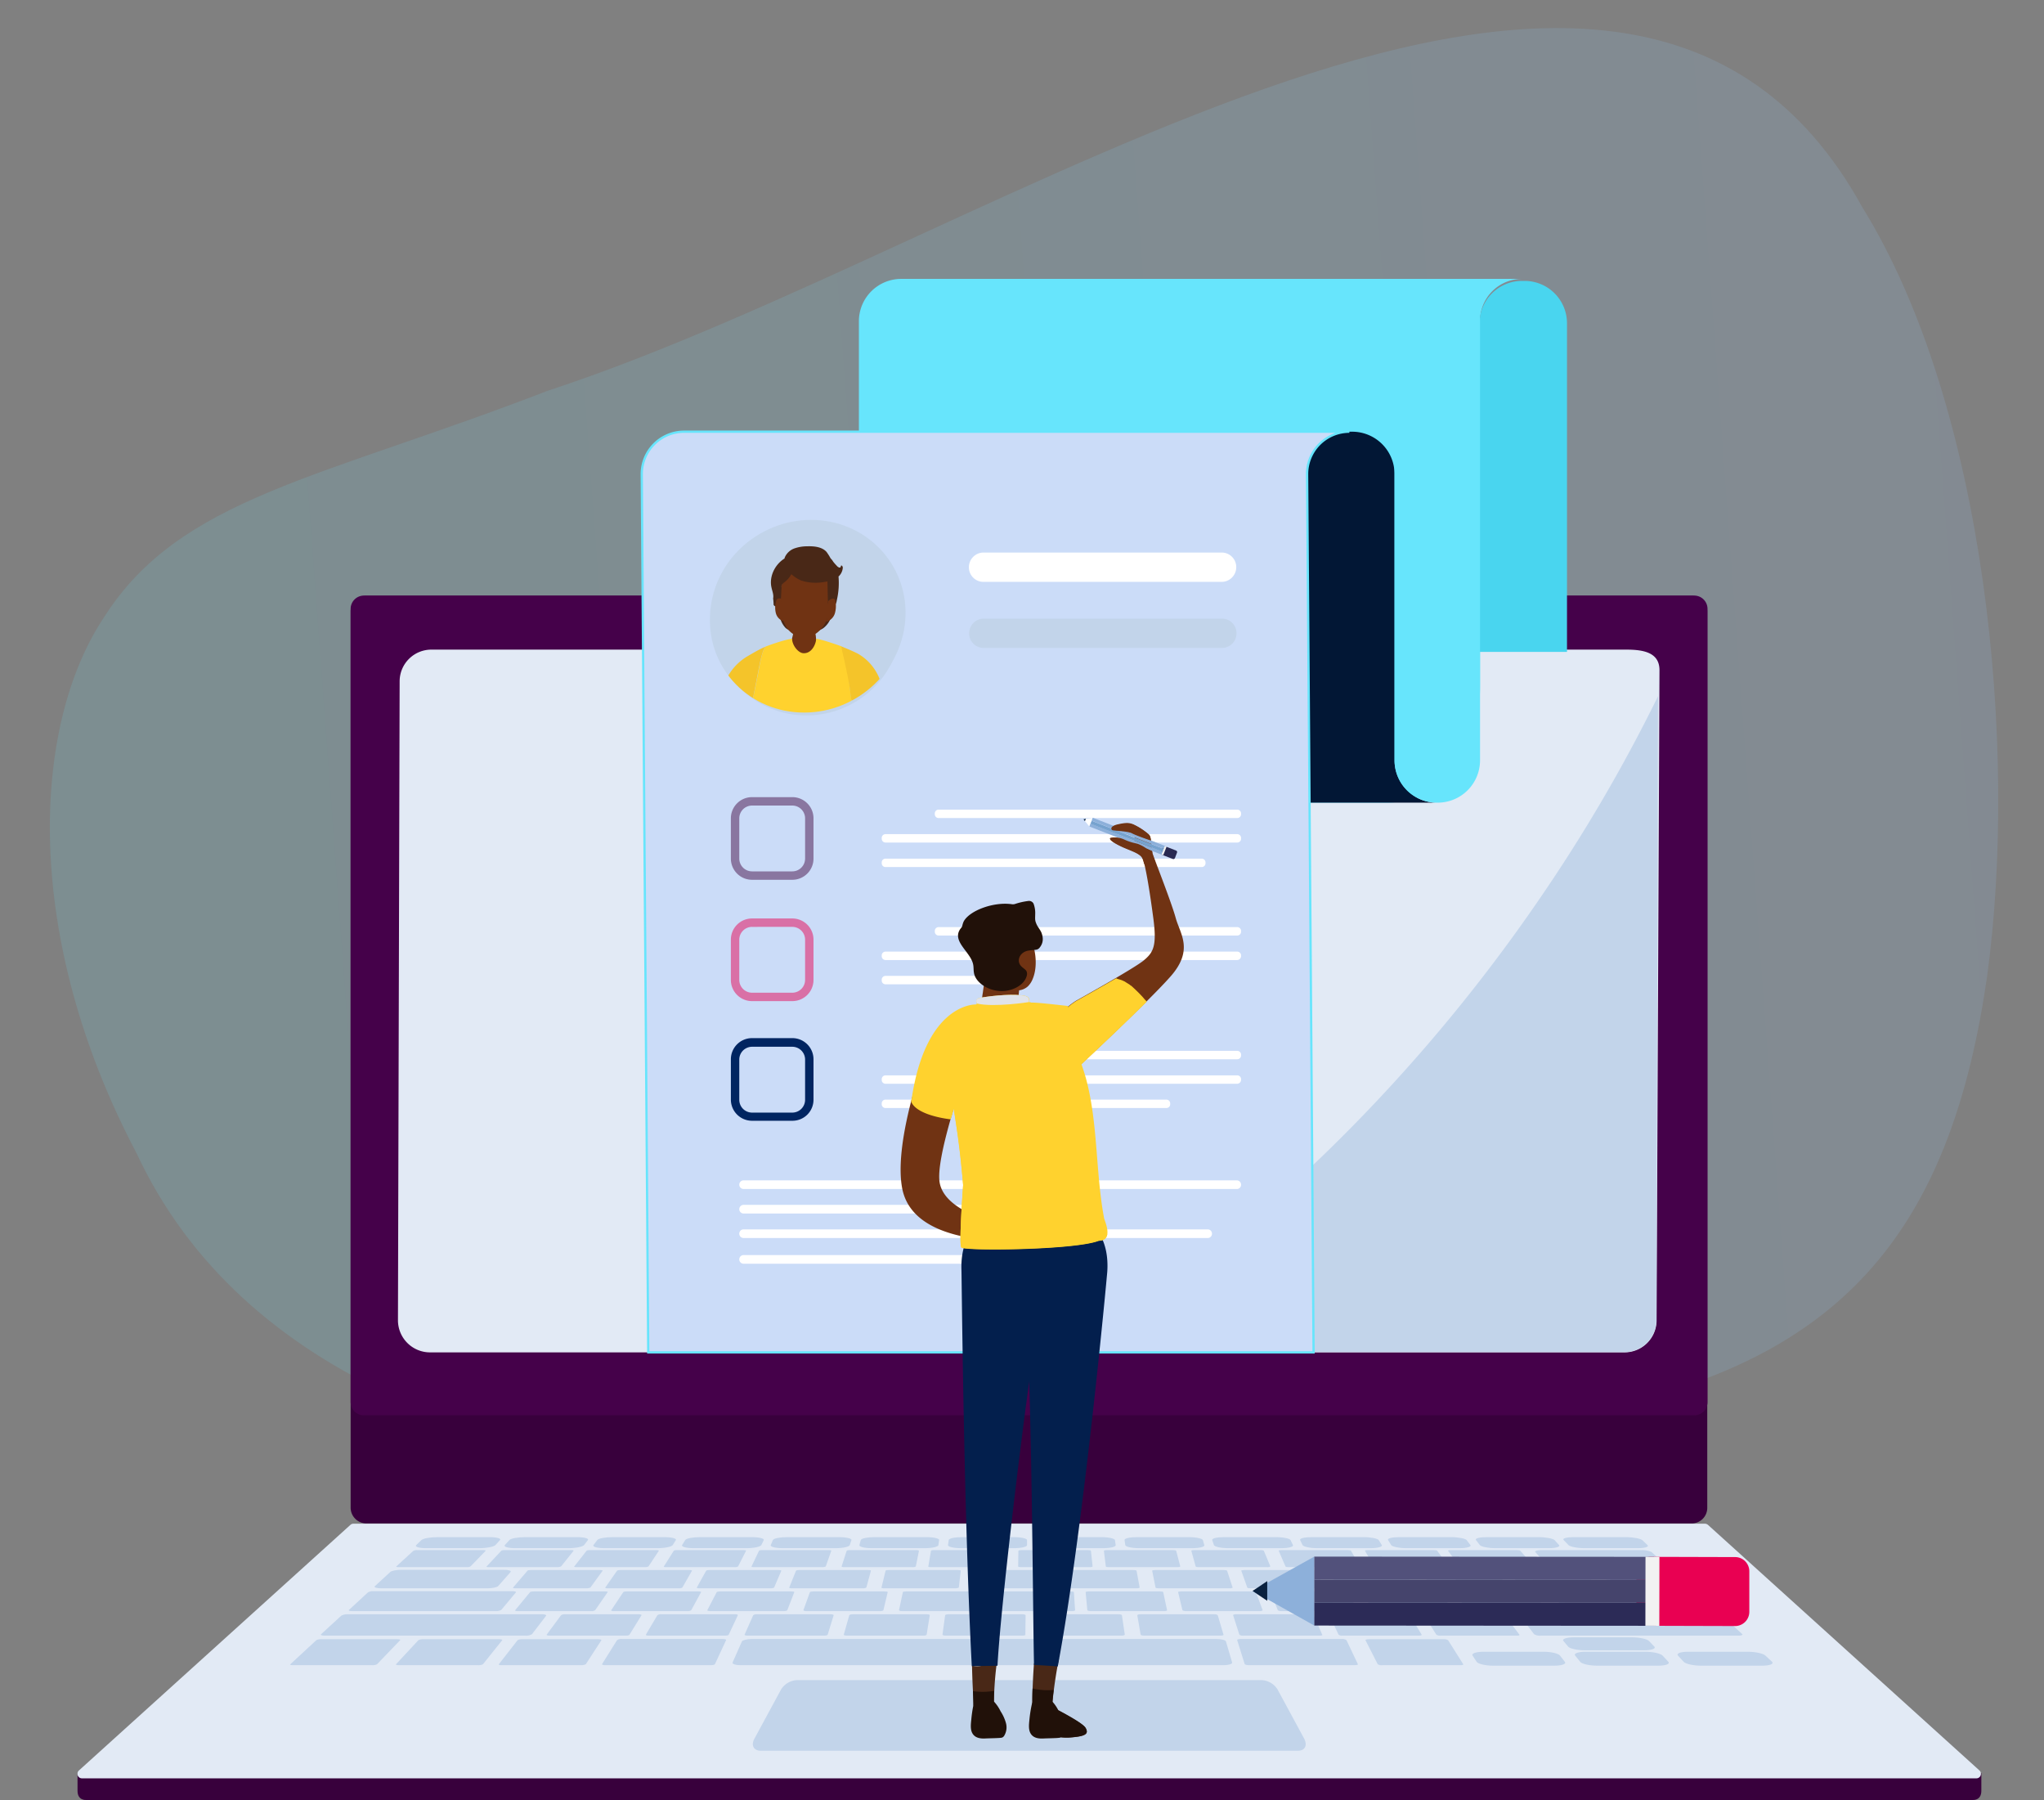 <svg xmlns="http://www.w3.org/2000/svg" xmlns:xlink="http://www.w3.org/1999/xlink" viewBox="0 0 903.626 795.549">
  <rect x="0" y="0" width="903.626" height="795.549" fill="#808080" stroke="none"/>
  <defs>
    <style>
      .cls-1 {
        opacity: 0.14;
        fill: url(#linear-gradient);
      }

      .cls-2 {
        fill: #38003c;
      }

      .cls-3 {
        fill: #45014a;
      }

      .cls-4 {
        fill: #e2eaf5;
      }

      .cls-5 {
        fill: #c2d4ea;
      }

      .cls-6 {
        fill: #67e5fc;
      }

      .cls-7 {
        fill: #021735;
      }

      .cls-8 {
        fill: #49d5ef;
      }

      .cls-9 {
        fill: #cbdcf8;
        stroke: #67e5fc;
      }

      .cls-10 {
        fill: #fff;
      }

      .cls-11 {
        clip-path: url(#clip-path);
      }

      .cls-12 {
        fill: #492817;
      }

      .cls-13 {
        fill: #703313;
      }

      .cls-14 {
        fill: #ffd22e;
      }

      .cls-15 {
        fill: #f4c42a;
      }

      .cls-16 {
        fill: #460e47;
      }

      .cls-16, .cls-17 {
        opacity: 0.49;
      }

      .cls-17, .cls-21 {
        fill: #e90052;
      }

      .cls-18 {
        fill: #012561;
      }

      .cls-19 {
        fill: #8db0da;
      }

      .cls-20 {
        fill: #092140;
      }

      .cls-22 {
        fill: #52517b;
      }

      .cls-23 {
        fill: #45446c;
      }

      .cls-24 {
        fill: #2c2b57;
      }

      .cls-25 {
        fill: #f2f2f2;
      }

      .cls-26 {
        fill: #031f4d;
      }

      .cls-27 {
        fill: #ffaa81;
      }

      .cls-28 {
        fill: #211109;
      }

      .cls-29 {
        fill: #e0e3ea;
      }

      .cls-30 {
        fill: #292951;
      }

      .cls-31 {
        fill: #76a2ce;
      }
    </style>
    <linearGradient id="linear-gradient" y1="0.5" x2="1" y2="0.5" gradientUnits="objectBoundingBox">
      <stop offset="0" stop-color="#67e5fc"/>
      <stop offset="1" stop-color="#99cbff"/>
    </linearGradient>
    <clipPath id="clip-path">
      <path id="Path_135" data-name="Path 135" d="M949.839,322.582c-.849,23.468-20.919,42.581-44.811,42.581s-42.582-19.008-41.626-42.581C864.145,299.114,884.215,280,908.107,280S950.689,299.114,949.839,322.582Z" transform="translate(-863.367 -280)"/>
    </clipPath>
  </defs>
  <g id="Group_714" data-name="Group 714" transform="translate(-80.196 -172.427)">
    <path id="Path_435" data-name="Path 435" class="cls-1" d="M233.57,129.178C440.206,77.222,727.285-108.628,818.7,88.877c48.337,91.813,52.172,243.055,31.214,343.142-22.831,105.336-70.633,159.338-171.944,176.508C476.682,638.241,107.912,658.615,28.718,452.392c-43.789-99.375-33-191.544,2.319-237.183C68.315,164.854,130.119,161.028,233.57,129.178Z" transform="matrix(0.998, -0.07, 0.07, 0.998, 80.185, 232.558)"/>
    <g id="Group_468" data-name="Group 468" transform="translate(114.429 295.586)">
      <g id="Group_172" data-name="Group 172" transform="translate(0)">
        <path id="Path_31" data-name="Path 31" class="cls-2" d="M713.8,714.585V318.5a6.888,6.888,0,0,1,6.9-6.9h585.947a6.889,6.889,0,0,1,6.9,6.9V714.691a6.889,6.889,0,0,1-6.9,6.9H720.808A7,7,0,0,1,713.8,714.585Z" transform="translate(-593.021 -171.432)"/>
        <path id="Path_32" data-name="Path 32" class="cls-3" d="M1307.817,673.815H719.64a5.892,5.892,0,0,1-5.84-5.84V317.34a5.892,5.892,0,0,1,5.84-5.84h588.177a5.892,5.892,0,0,1,5.84,5.84V667.974A5.823,5.823,0,0,1,1307.817,673.815Z" transform="translate(-593.021 -171.438)"/>
        <path id="Path_33" data-name="Path 33" class="cls-4" d="M1275.8,644.171H747.623A14.185,14.185,0,0,1,733.5,630.048l.743-282.461a14.027,14.027,0,0,1,14.123-14.017h528.181c7.752,0,14.657,1.333,14.657,9.084l-1.277,287.5A14.163,14.163,0,0,1,1275.8,644.171Z" transform="translate(-591.801 -169.615)"/>
        <path id="Path_34" data-name="Path 34" class="cls-5" d="M1219.987,443.979A736.389,736.389,0,0,1,1050.83,619.189c-11.362,8.389-22.937,16.459-34.83,24.1h242.215a14.163,14.163,0,0,0,14.123-14.017l.743-275.877A714.125,714.125,0,0,1,1219.987,443.979Z" transform="translate(-574.319 -168.845)"/>
        <path id="Path_35" data-name="Path 35" class="cls-2" d="M600.1,809.458c0,4.354,3.716,4.035,3.716,4.035h834.215s3.717.319,3.717-4.035V801.6H600.1" transform="translate(-600.056 -141.109)"/>
        <path id="Path_36" data-name="Path 36" class="cls-4" d="M600.74,806.855,720.732,698.331a2.02,2.02,0,0,1,1.381-.531h597.415a2.238,2.238,0,0,1,1.38.531L1440.9,806.855a2,2,0,0,1-1.38,3.5H602.12a2,2,0,0,1-1.381-3.5" transform="translate(-600.059 -147.532)"/>
        <path id="Path_37" data-name="Path 37" class="cls-5" d="M1122.244,794.12H884.7c-3.08,0-4.354-2.442-2.761-5.309l11.787-21.769a8.835,8.835,0,0,1,7.115-4.141H1106.1a8.833,8.833,0,0,1,7.115,4.141L1125,788.81C1126.491,791.783,1125.323,794.12,1122.244,794.12Z" transform="translate(-582.658 -143.504)"/>
        <g id="Group_100" data-name="Group 100" transform="translate(94.034 556.214)">
          <g id="Group_99" data-name="Group 99">
            <g id="Group_21" data-name="Group 21" transform="translate(55.575)">
              <path id="Path_38" data-name="Path 38" class="cls-5" d="M768.931,708.285H745.569c-3.292,0-5.2-.637-4.46-1.38l2.336-2.23c.743-.743,4.035-1.274,7.221-1.274H773.6c3.186,0,5.2.637,4.566,1.274l-2.017,2.23C775.408,707.648,772.222,708.285,768.931,708.285Z" transform="translate(-740.95 -703.4)"/>
            </g>
            <g id="Group_22" data-name="Group 22" transform="translate(94.802)">
              <path id="Path_39" data-name="Path 39" class="cls-5" d="M806.041,708.285H782.679c-3.292,0-5.309-.637-4.672-1.38l2.018-2.23c.637-.743,3.823-1.274,7.008-1.274H809.97c3.186,0,5.31.637,4.778,1.274l-1.7,2.23C812.412,707.648,809.332,708.285,806.041,708.285Z" transform="translate(-777.89 -703.4)"/>
            </g>
            <g id="Group_23" data-name="Group 23" transform="translate(134.021)">
              <path id="Path_40" data-name="Path 40" class="cls-5" d="M843.151,708.285H819.789c-3.292,0-5.416-.637-4.885-1.38l1.7-2.23c.531-.743,3.611-1.274,6.8-1.274h22.937c3.186,0,5.416.637,4.991,1.274l-1.38,2.23C849.416,707.648,846.443,708.285,843.151,708.285Z" transform="translate(-814.824 -703.4)"/>
            </g>
            <g id="Group_24" data-name="Group 24" transform="translate(173.234)">
              <path id="Path_41" data-name="Path 41" class="cls-5" d="M880.261,708.285H856.9c-3.292,0-5.522-.637-5.1-1.38l1.381-2.23c.425-.743,3.4-1.274,6.584-1.274H882.7c3.185,0,5.522.637,5.2,1.274l-1.062,2.23C886.42,707.648,883.553,708.285,880.261,708.285Z" transform="translate(-851.751 -703.4)"/>
            </g>
            <g id="Group_25" data-name="Group 25" transform="translate(212.44)">
              <path id="Path_42" data-name="Path 42" class="cls-5" d="M917.373,708.285H894.011c-3.292,0-5.628-.637-5.309-1.38l.956-2.23c.319-.743,3.186-1.274,6.371-1.274h22.937c3.186,0,5.628.637,5.416,1.274l-.743,2.23C923.426,707.648,920.665,708.285,917.373,708.285Z" transform="translate(-888.673 -703.4)"/>
            </g>
            <g id="Group_26" data-name="Group 26" transform="translate(251.64)">
              <path id="Path_43" data-name="Path 43" class="cls-5" d="M954.484,708.285H931.123c-3.292,0-5.734-.637-5.522-1.38l.637-2.23c.212-.743,2.973-1.274,6.159-1.274h22.937c3.186,0,5.734.637,5.522,1.274l-.318,2.23C960.537,707.648,957.776,708.285,954.484,708.285Z" transform="translate(-925.588 -703.4)"/>
            </g>
            <g id="Group_27" data-name="Group 27" transform="translate(290.833)">
              <path id="Path_44" data-name="Path 44" class="cls-5" d="M991.6,708.285H968.234c-3.292,0-5.84-.637-5.734-1.38l.318-2.23c.106-.743,2.761-1.274,5.947-1.274H991.7c3.186,0,5.734.637,5.734,1.274v2.23C997.542,707.648,994.888,708.285,991.6,708.285Z" transform="translate(-962.497 -703.4)"/>
            </g>
            <g id="Group_28" data-name="Group 28" transform="translate(330.02)">
              <path id="Path_45" data-name="Path 45" class="cls-5" d="M1028.708,708.285h-23.362c-3.292,0-5.947-.637-5.947-1.38v-2.23c0-.743,2.549-1.274,5.734-1.274h22.937c3.186,0,5.84.637,5.946,1.274l.319,2.23C1034.549,707.648,1032,708.285,1028.708,708.285Z" transform="translate(-999.4 -703.4)"/>
            </g>
            <g id="Group_29" data-name="Group 29" transform="translate(368.881)">
              <path id="Path_46" data-name="Path 46" class="cls-5" d="M1065.839,708.285h-23.362c-3.291,0-6.053-.637-6.159-1.38l-.318-2.23c-.107-.743,2.336-1.274,5.522-1.274h22.937c3.186,0,5.947.637,6.159,1.274l.637,2.23C1071.573,707.648,1069.131,708.285,1065.839,708.285Z" transform="translate(-1035.997 -703.4)"/>
            </g>
            <g id="Group_30" data-name="Group 30" transform="translate(407.63)">
              <path id="Path_47" data-name="Path 47" class="cls-5" d="M1102.977,708.285h-23.361c-3.292,0-6.052-.637-6.371-1.38l-.744-2.23c-.212-.743,2.124-1.274,5.309-1.274h22.937c3.186,0,6.053.637,6.371,1.274l1.062,2.23C1108.6,707.648,1106.269,708.285,1102.977,708.285Z" transform="translate(-1072.487 -703.4)"/>
            </g>
            <g id="Group_31" data-name="Group 31" transform="translate(446.478)">
              <path id="Path_48" data-name="Path 48" class="cls-5" d="M1140.109,708.285h-23.361c-3.292,0-6.159-.637-6.584-1.38l-1.062-2.23c-.319-.743,1.911-1.274,5.2-1.274h22.936c3.186,0,6.159.637,6.584,1.274l1.38,2.23C1145.631,707.648,1143.4,708.285,1140.109,708.285Z" transform="translate(-1109.072 -703.4)"/>
            </g>
            <g id="Group_32" data-name="Group 32" transform="translate(485.321)">
              <path id="Path_49" data-name="Path 49" class="cls-5" d="M1177.241,708.285H1153.88c-3.292,0-6.265-.637-6.8-1.38l-1.381-2.23c-.424-.743,1.805-1.274,4.991-1.274h22.937c3.186,0,6.265.637,6.8,1.274l1.7,2.23C1182.657,707.648,1180.533,708.285,1177.241,708.285Z" transform="translate(-1145.651 -703.4)"/>
            </g>
            <g id="Group_33" data-name="Group 33" transform="translate(524.157)">
              <path id="Path_50" data-name="Path 50" class="cls-5" d="M1214.374,708.285h-23.361c-3.292,0-6.371-.637-7.008-1.38l-1.7-2.23c-.531-.743,1.593-1.274,4.779-1.274h22.937c3.186,0,6.371.637,7.008,1.274l2.018,2.23C1219.683,707.648,1217.665,708.285,1214.374,708.285Z" transform="translate(-1182.224 -703.4)"/>
            </g>
            <g id="Group_34" data-name="Group 34" transform="translate(562.848)">
              <path id="Path_51" data-name="Path 51" class="cls-5" d="M1251.515,708.285h-23.362c-3.292,0-6.477-.637-7.221-1.38l-2.124-2.23c-.743-.743,1.38-1.274,4.566-1.274h22.937c3.186,0,6.371.637,7.221,1.274l2.336,2.23C1256.718,707.648,1254.806,708.285,1251.515,708.285Z" transform="translate(-1218.66 -703.4)"/>
            </g>
            <g id="Group_35" data-name="Group 35" transform="translate(46.905 5.734)">
              <path id="Path_52" data-name="Path 52" class="cls-5" d="M764.02,716.339H733.863c-.743,0-1.168-.106-1.062-.319l7.539-6.9a3.17,3.17,0,0,1,1.7-.318h29.2c.743,0,1.168.106,1.062.318l-6.69,6.9A3.588,3.588,0,0,1,764.02,716.339Z" transform="translate(-732.785 -708.8)"/>
            </g>
            <g id="Group_36" data-name="Group 36" transform="translate(98.516 14.548)">
              <path id="Path_53" data-name="Path 53" class="cls-5" d="M813.894,725.17H782.569c-.743,0-1.274-.106-1.168-.319l6.371-7.433c.106-.212.849-.319,1.7-.319h30.37c.743,0,1.274.106,1.168.319l-5.416,7.433A4.73,4.73,0,0,1,813.894,725.17Z" transform="translate(-781.387 -717.1)"/>
            </g>
            <g id="Group_37" data-name="Group 37" transform="translate(99.438 23.999)">
              <path id="Path_54" data-name="Path 54" class="cls-5" d="M815.964,734.707H783.471c-.85,0-1.38-.212-1.168-.425l6.584-7.964c.106-.213.956-.319,1.7-.319h31.432c.743,0,1.274.106,1.168.319l-5.522,7.964A2.746,2.746,0,0,1,815.964,734.707Z" transform="translate(-782.256 -726)"/>
            </g>
            <g id="Group_38" data-name="Group 38" transform="translate(113.382 34.086)">
              <path id="Path_55" data-name="Path 55" class="cls-5" d="M830.443,744.951H796.675c-.85,0-1.38-.212-1.274-.425l6.371-8.6a2.745,2.745,0,0,1,1.7-.425h32.6c.85,0,1.38.212,1.274.425l-5.31,8.6C832.036,744.738,831.292,744.951,830.443,744.951Z" transform="translate(-795.387 -735.5)"/>
            </g>
            <g id="Group_39" data-name="Group 39" transform="translate(0 45.13)">
              <path id="Path_56" data-name="Path 56" class="cls-5" d="M724.916,757.368H689.874c-.956,0-1.487-.213-1.168-.425l11.468-10.619a4.239,4.239,0,0,1,2.124-.425h33.768c.849,0,1.487.213,1.168.425l-10.194,10.619A4.243,4.243,0,0,1,724.916,757.368Z" transform="translate(-688.613 -745.9)"/>
            </g>
            <g id="Group_40" data-name="Group 40" transform="translate(46.769 45.13)">
              <path id="Path_57" data-name="Path 57" class="cls-5" d="M769.019,757.368H733.977c-.956,0-1.487-.213-1.274-.425l9.875-10.619a4.063,4.063,0,0,1,2.018-.425h33.768c.85,0,1.487.213,1.274.425l-8.5,10.619A4.242,4.242,0,0,1,769.019,757.368Z" transform="translate(-732.656 -745.9)"/>
            </g>
            <g id="Group_41" data-name="Group 41" transform="translate(92.218 45.13)">
              <path id="Path_58" data-name="Path 58" class="cls-5" d="M811.819,757.368H776.777c-.956,0-1.487-.213-1.274-.425l8.283-10.619a3.59,3.59,0,0,1,1.911-.425h33.768c.85,0,1.487.213,1.38.425l-6.9,10.619A4.57,4.57,0,0,1,811.819,757.368Z" transform="translate(-775.456 -745.9)"/>
            </g>
            <g id="Group_42" data-name="Group 42" transform="translate(137.889 45.024)">
              <path id="Path_59" data-name="Path 59" class="cls-5" d="M866.393,757.375h-46.3c-1.062,0-1.805-.212-1.593-.531l6.584-10.513a3.205,3.205,0,0,1,2.124-.531H871.7c1.062,0,1.805.212,1.593.531l-4.885,10.513C868.411,757.162,867.455,757.375,866.393,757.375Z" transform="translate(-818.466 -745.8)"/>
            </g>
            <g id="Group_43" data-name="Group 43" transform="translate(418.677 45.024)">
              <path id="Path_60" data-name="Path 60" class="cls-5" d="M1134.614,757.375h-46.3c-1.062,0-2.018-.212-2.124-.531l-3.292-10.513c-.107-.319.637-.531,1.7-.531h44.493a3.006,3.006,0,0,1,2.123.531l4.991,10.513C1136.526,757.162,1135.676,757.375,1134.614,757.375Z" transform="translate(-1082.891 -745.8)"/>
            </g>
            <g id="Group_44" data-name="Group 44" transform="translate(475.38 45.13)">
              <path id="Path_61" data-name="Path 61" class="cls-5" d="M1178.245,757.368h-34.617a3.058,3.058,0,0,1-1.911-.425l-5.416-10.619c-.106-.212.531-.425,1.38-.425h33.237a3.59,3.59,0,0,1,1.911.425l6.689,10.619C1179.731,757.156,1179.094,757.368,1178.245,757.368Z" transform="translate(-1136.289 -745.9)"/>
            </g>
            <g id="Group_45" data-name="Group 45" transform="translate(195.566 45.024)">
              <path id="Path_62" data-name="Path 62" class="cls-5" d="M1089.85,757.375H876.412c-2.23,0-3.823-.531-3.61-1.168l4.141-9.344c.212-.531,2.23-1.062,4.354-1.062h205.368c2.124,0,4.035.425,4.247,1.062l2.761,9.344C1093.779,756.844,1092.08,757.375,1089.85,757.375Z" transform="translate(-872.782 -745.8)"/>
            </g>
            <g id="Group_46" data-name="Group 46" transform="translate(157.238 34.086)">
              <path id="Path_63" data-name="Path 63" class="cls-5" d="M871.743,744.951H837.975c-.849,0-1.381-.212-1.274-.425l5.1-8.6a2.514,2.514,0,0,1,1.7-.425h32.6c.849,0,1.38.212,1.274.425l-4.035,8.6C873.336,744.738,872.592,744.951,871.743,744.951Z" transform="translate(-836.687 -735.5)"/>
            </g>
            <g id="Group_47" data-name="Group 47" transform="translate(200.883 34.086)">
              <path id="Path_64" data-name="Path 64" class="cls-5" d="M912.949,744.951H879.181c-.849,0-1.487-.212-1.38-.425l3.823-8.6a2.372,2.372,0,0,1,1.593-.425h32.6c.849,0,1.38.212,1.38.425l-2.655,8.6C914.542,744.738,913.8,744.951,912.949,744.951Z" transform="translate(-877.789 -735.5)"/>
            </g>
            <g id="Group_48" data-name="Group 48" transform="translate(244.739 34.086)">
              <path id="Path_65" data-name="Path 65" class="cls-5" d="M954.249,744.951H920.481c-.849,0-1.487-.212-1.38-.425l2.443-8.6c.106-.212.743-.425,1.593-.425h32.6c.85,0,1.487.212,1.38.425l-1.38,8.6C955.736,744.738,955.1,744.951,954.249,744.951Z" transform="translate(-919.089 -735.5)"/>
            </g>
            <g id="Group_49" data-name="Group 49" transform="translate(288.394 34.086)">
              <path id="Path_66" data-name="Path 66" class="cls-5" d="M995.454,744.951H961.686c-.849,0-1.486-.212-1.486-.425l1.168-8.6c0-.212.743-.425,1.487-.425h32.6c.85,0,1.487.212,1.487.425l-.106,8.6C997.047,744.738,996.3,744.951,995.454,744.951Z" transform="translate(-960.2 -735.5)"/>
            </g>
            <g id="Group_50" data-name="Group 50" transform="translate(332.143 34.086)">
              <path id="Path_67" data-name="Path 67" class="cls-5" d="M1036.761,744.951h-33.768c-.849,0-1.487-.212-1.487-.425l-.106-8.6c0-.212.637-.425,1.487-.425h32.6c.85,0,1.487.212,1.487.425l1.274,8.6C1038.247,744.738,1037.61,744.951,1036.761,744.951Z" transform="translate(-1001.4 -735.5)"/>
            </g>
            <g id="Group_51" data-name="Group 51" transform="translate(374.512 34.086)">
              <path id="Path_68" data-name="Path 68" class="cls-5" d="M1078.147,744.951H1044.38c-.849,0-1.593-.212-1.593-.425l-1.487-8.6c0-.212.637-.425,1.38-.425h32.6c.849,0,1.487.212,1.593.425l2.549,8.6C1079.528,744.738,1078.891,744.951,1078.147,744.951Z" transform="translate(-1041.3 -735.5)"/>
            </g>
            <g id="Group_52" data-name="Group 52" transform="translate(416.87 34.086)">
              <path id="Path_69" data-name="Path 69" class="cls-5" d="M1119.428,744.951h-33.768a2.515,2.515,0,0,1-1.7-.425l-2.761-8.6c-.106-.212.531-.425,1.38-.425h32.6c.85,0,1.593.212,1.593.425l3.823,8.6C1120.915,744.738,1120.278,744.951,1119.428,744.951Z" transform="translate(-1081.189 -735.5)"/>
            </g>
            <g id="Group_53" data-name="Group 53" transform="translate(459.451 34.086)">
              <path id="Path_70" data-name="Path 70" class="cls-5" d="M1160.8,744.951h-33.768a2.513,2.513,0,0,1-1.7-.425l-4.035-8.6c-.106-.212.531-.425,1.274-.425h32.6a2.515,2.515,0,0,1,1.7.425l5.2,8.6C1162.183,744.738,1161.653,744.951,1160.8,744.951Z" transform="translate(-1121.289 -735.5)"/>
            </g>
            <g id="Group_54" data-name="Group 54" transform="translate(522.643 50.652)">
              <path id="Path_71" data-name="Path 71" class="cls-5" d="M1216.9,757.259h-26.866c-3.4,0-6.69-.743-7.327-1.7l-1.805-2.761c-.637-.956,1.593-1.7,4.991-1.7h26.335c3.292,0,6.584.743,7.327,1.7l2.124,2.761C1222.532,756.516,1220.3,757.259,1216.9,757.259Z" transform="translate(-1180.798 -751.1)"/>
            </g>
            <g id="Group_55" data-name="Group 55" transform="translate(567.945 50.652)">
              <path id="Path_72" data-name="Path 72" class="cls-5" d="M1260.244,757.259h-26.866c-3.4,0-6.8-.743-7.539-1.7l-2.23-2.761c-.743-.956,1.38-1.7,4.672-1.7h26.335c3.292,0,6.69.743,7.646,1.7l2.548,2.761C1265.659,756.516,1263.642,757.259,1260.244,757.259Z" transform="translate(-1223.46 -751.1)"/>
            </g>
            <g id="Group_56" data-name="Group 56" transform="translate(562.742 44.28)">
              <path id="Path_73" data-name="Path 73" class="cls-5" d="M1254.388,750.834h-26.229c-3.292,0-6.583-.743-7.327-1.593l-2.124-2.549c-.743-.849,1.381-1.593,4.672-1.593h25.7c3.292,0,6.583.743,7.433,1.593l2.442,2.549C1259.7,750.091,1257.68,750.834,1254.388,750.834Z" transform="translate(-1218.56 -745.1)"/>
            </g>
            <g id="Group_57" data-name="Group 57" transform="translate(613.348 50.652)">
              <path id="Path_74" data-name="Path 74" class="cls-5" d="M1303.577,757.259h-26.866c-3.4,0-6.9-.743-7.752-1.7l-2.548-2.761c-.849-.956,1.168-1.7,4.46-1.7h26.335c3.292,0,6.9.743,7.858,1.7l2.974,2.761C1308.886,756.516,1306.975,757.259,1303.577,757.259Z" transform="translate(-1266.217 -751.1)"/>
            </g>
            <g id="Group_58" data-name="Group 58" transform="translate(141.913 23.999)">
              <path id="Path_75" data-name="Path 75" class="cls-5" d="M855.964,734.707H823.471c-.85,0-1.381-.212-1.168-.425l5.309-7.964c.106-.213.85-.319,1.7-.319h31.432c.743,0,1.38.106,1.274.319l-4.354,7.964A2.515,2.515,0,0,1,855.964,734.707Z" transform="translate(-822.256 -726)"/>
            </g>
            <g id="Group_59" data-name="Group 59" transform="translate(184.422 23.999)">
              <path id="Path_76" data-name="Path 76" class="cls-5" d="M896.069,734.707H863.575c-.849,0-1.38-.212-1.274-.425l4.141-7.964c.106-.213.85-.319,1.593-.319h31.432c.743,0,1.38.106,1.274.319l-3.079,7.964C897.661,734.495,896.918,734.707,896.069,734.707Z" transform="translate(-862.287 -726)"/>
            </g>
            <g id="Group_60" data-name="Group 60" transform="translate(226.911 23.999)">
              <path id="Path_77" data-name="Path 77" class="cls-5" d="M936.174,734.707H903.68c-.85,0-1.381-.212-1.381-.425l2.867-7.964c.106-.213.743-.319,1.593-.319h31.432c.743,0,1.381.106,1.381.319l-1.911,7.964C937.661,734.495,937.024,734.707,936.174,734.707Z" transform="translate(-902.3 -726)"/>
            </g>
            <g id="Group_61" data-name="Group 61" transform="translate(269.174 23.999)">
              <path id="Path_78" data-name="Path 78" class="cls-5" d="M975.974,734.707H943.481c-.85,0-1.381-.212-1.381-.425l1.7-7.964c0-.213.743-.319,1.487-.319h31.432c.743,0,1.38.106,1.38.319l-.637,7.964C977.461,734.495,976.823,734.707,975.974,734.707Z" transform="translate(-942.1 -726)"/>
            </g>
            <g id="Group_62" data-name="Group 62" transform="translate(311.649 23.999)">
              <path id="Path_79" data-name="Path 79" class="cls-5" d="M1016.08,734.707H983.587c-.85,0-1.487-.212-1.487-.425l.425-7.964c0-.213.637-.319,1.487-.319h31.432c.743,0,1.38.106,1.487.319l.531,7.964C1017.567,734.495,1016.93,734.707,1016.08,734.707Z" transform="translate(-982.1 -726)"/>
            </g>
            <g id="Group_63" data-name="Group 63" transform="translate(351.682 23.999)">
              <path id="Path_80" data-name="Path 80" class="cls-5" d="M1054.524,734.707H1022.03c-.85,0-1.487-.212-1.487-.425l-.743-7.964c0-.213.637-.319,1.38-.319h31.432c.743,0,1.487.106,1.487.319l1.7,7.964C1055.9,734.495,1055.267,734.707,1054.524,734.707Z" transform="translate(-1019.8 -726)"/>
            </g>
            <g id="Group_64" data-name="Group 64" transform="translate(392.564 23.999)">
              <path id="Path_81" data-name="Path 81" class="cls-5" d="M1094.3,734.707H1061.8c-.85,0-1.487-.212-1.593-.425l-1.911-7.964c0-.213.531-.319,1.38-.319h31.432c.743,0,1.487.106,1.593.319l2.974,7.964C1095.678,734.495,1095.147,734.707,1094.3,734.707Z" transform="translate(-1058.3 -726)"/>
            </g>
            <g id="Group_65" data-name="Group 65" transform="translate(433.435 23.999)">
              <path id="Path_82" data-name="Path 82" class="cls-5" d="M1134.073,734.707h-32.494c-.85,0-1.487-.212-1.593-.425l-3.186-7.964c-.106-.213.531-.319,1.274-.319h31.432c.743,0,1.487.106,1.593.319l4.141,7.964C1135.453,734.495,1134.922,734.707,1134.073,734.707Z" transform="translate(-1096.789 -726)"/>
            </g>
            <g id="Group_66" data-name="Group 66" transform="translate(474.104 23.999)">
              <path id="Path_83" data-name="Path 83" class="cls-5" d="M1173.647,734.707h-32.494a2.513,2.513,0,0,1-1.7-.425l-4.354-7.964c-.106-.213.425-.319,1.274-.319h31.431a3.167,3.167,0,0,1,1.7.319l5.416,7.964C1174.922,734.495,1174.391,734.707,1173.647,734.707Z" transform="translate(-1135.087 -726)"/>
            </g>
            <g id="Group_67" data-name="Group 67" transform="translate(514.774 23.999)">
              <path id="Path_84" data-name="Path 84" class="cls-5" d="M1213.115,734.707h-32.494a2.514,2.514,0,0,1-1.7-.425l-5.522-7.964c-.106-.213.425-.319,1.168-.319H1206c.743,0,1.593.106,1.7.319l6.583,7.964C1214.5,734.495,1213.965,734.707,1213.115,734.707Z" transform="translate(-1173.387 -726)"/>
            </g>
            <g id="Group_68" data-name="Group 68" transform="translate(501.288 34.086)">
              <path id="Path_85" data-name="Path 85" class="cls-5" d="M1201.69,744.951h-33.768a3.15,3.15,0,0,1-1.805-.425l-5.416-8.6c-.106-.212.425-.425,1.274-.425h32.6a3.152,3.152,0,0,1,1.805.425l6.478,8.6C1203.07,744.738,1202.539,744.951,1201.69,744.951Z" transform="translate(-1160.687 -735.5)"/>
            </g>
            <g id="Group_69" data-name="Group 69" transform="translate(557.116 23.892)">
              <path id="Path_86" data-name="Path 86" class="cls-5" d="M1284.979,734.714h-62.651a4.116,4.116,0,0,1-2.443-.531l-6.583-7.751c-.213-.319.425-.531,1.487-.531h60.74a4.117,4.117,0,0,1,2.443.531l8.389,7.751C1286.678,734.4,1286.041,734.714,1284.979,734.714Z" transform="translate(-1213.261 -725.9)"/>
            </g>
            <g id="Group_70" data-name="Group 70" transform="translate(543.635 34.086)">
              <path id="Path_87" data-name="Path 87" class="cls-5" d="M1297.128,744.951h-87.393a4.834,4.834,0,0,1-2.867-.637l-6.265-8.177c-.213-.319.531-.637,1.911-.637h84.526a5.854,5.854,0,0,1,2.974.637l8.92,8.177C1299.251,744.632,1298.508,744.951,1297.128,744.951Z" transform="translate(-1200.567 -735.5)"/>
            </g>
            <g id="Group_71" data-name="Group 71" transform="translate(25.921 23.892)">
              <path id="Path_88" data-name="Path 88" class="cls-5" d="M777.986,734.714H714.591c-1.168,0-1.805-.212-1.487-.531l8.389-7.751a4.36,4.36,0,0,1,2.442-.531h61.377c1.062,0,1.805.213,1.593.531l-6.478,7.751A4.8,4.8,0,0,1,777.986,734.714Z" transform="translate(-713.023 -725.9)"/>
            </g>
            <g id="Group_72" data-name="Group 72" transform="translate(13.565 34.086)">
              <path id="Path_89" data-name="Path 89" class="cls-5" d="M791.873,744.951H703.206c-1.38,0-2.124-.318-1.7-.637l8.92-8.177a5.853,5.853,0,0,1,2.973-.637h85.694c1.274,0,2.124.318,1.911.637l-6.265,8.177A4.836,4.836,0,0,1,791.873,744.951Z" transform="translate(-701.388 -735.5)"/>
            </g>
            <g id="Group_73" data-name="Group 73" transform="translate(139.292 14.548)">
              <path id="Path_90" data-name="Path 90" class="cls-5" d="M852.294,725.17H820.969c-.743,0-1.274-.106-1.168-.319l5.2-7.433c.106-.212.85-.319,1.593-.319h30.37c.743,0,1.274.106,1.168.319l-4.248,7.433A3.2,3.2,0,0,1,852.294,725.17Z" transform="translate(-819.787 -717.1)"/>
            </g>
            <g id="Group_74" data-name="Group 74" transform="translate(179.763 14.548)">
              <path id="Path_91" data-name="Path 91" class="cls-5" d="M890.5,725.17H859.174c-.743,0-1.274-.106-1.274-.319l4.141-7.433c.106-.212.743-.319,1.593-.319H894c.743,0,1.274.106,1.274.319l-3.186,7.433A3.2,3.2,0,0,1,890.5,725.17Z" transform="translate(-857.9 -717.1)"/>
            </g>
            <g id="Group_75" data-name="Group 75" transform="translate(220.634 14.548)">
              <path id="Path_92" data-name="Path 92" class="cls-5" d="M929,725.17H897.675c-.743,0-1.381-.106-1.275-.319l2.973-7.433c.106-.212.743-.319,1.487-.319h30.37c.743,0,1.38.106,1.274.319l-2.017,7.433A3.014,3.014,0,0,1,929,725.17Z" transform="translate(-896.389 -717.1)"/>
            </g>
            <g id="Group_76" data-name="Group 76" transform="translate(261.41 14.548)">
              <path id="Path_93" data-name="Path 93" class="cls-5" d="M967.4,725.17H936.075c-.743,0-1.38-.106-1.274-.319l1.805-7.433c0-.212.743-.319,1.486-.319h30.37c.743,0,1.38.106,1.38.319l-.849,7.433A4.04,4.04,0,0,1,967.4,725.17Z" transform="translate(-934.789 -717.1)"/>
            </g>
            <g id="Group_77" data-name="Group 77" transform="translate(301.88 14.548)">
              <path id="Path_94" data-name="Path 94" class="cls-5" d="M1005.606,725.17H974.28c-.743,0-1.38-.106-1.38-.319l.743-7.433c0-.212.637-.319,1.38-.319h30.37c.743,0,1.381.106,1.381.319l.212,7.433A2.2,2.2,0,0,1,1005.606,725.17Z" transform="translate(-972.9 -717.1)"/>
            </g>
            <g id="Group_78" data-name="Group 78" transform="translate(341.063 14.548)">
              <path id="Path_95" data-name="Path 95" class="cls-5" d="M1042.93,725.17h-31.325c-.743,0-1.38-.106-1.38-.319l-.425-7.433c0-.212.637-.319,1.38-.319h30.37c.743,0,1.38.106,1.38.319l1.381,7.433C1044.311,724.958,1043.78,725.17,1042.93,725.17Z" transform="translate(-1009.8 -717.1)"/>
            </g>
            <g id="Group_79" data-name="Group 79" transform="translate(381.096 14.548)">
              <path id="Path_96" data-name="Path 96" class="cls-5" d="M1081.8,725.17h-31.326c-.743,0-1.487-.106-1.487-.319l-1.487-7.433c0-.212.531-.319,1.274-.319h30.37c.743,0,1.381.106,1.487.319l2.442,7.433C1083.073,724.958,1082.542,725.17,1081.8,725.17Z" transform="translate(-1047.5 -717.1)"/>
            </g>
            <g id="Group_80" data-name="Group 80" transform="translate(420.48 14.548)">
              <path id="Path_97" data-name="Path 97" class="cls-5" d="M1120.067,725.17h-31.325c-.743,0-1.486-.106-1.486-.319l-2.655-7.433c-.106-.212.531-.319,1.274-.319h30.37c.744,0,1.487.106,1.487.319l3.611,7.433C1121.448,724.958,1120.917,725.17,1120.067,725.17Z" transform="translate(-1084.589 -717.1)"/>
            </g>
            <g id="Group_81" data-name="Group 81" transform="translate(459.237 14.548)">
              <path id="Path_98" data-name="Path 98" class="cls-5" d="M1157.842,725.17h-31.326c-.743,0-1.487-.106-1.593-.319l-3.823-7.433c-.106-.212.425-.319,1.168-.319h30.37c.743,0,1.487.106,1.593.319l4.672,7.433C1159.116,724.958,1158.585,725.17,1157.842,725.17Z" transform="translate(-1121.087 -717.1)"/>
            </g>
            <g id="Group_82" data-name="Group 82" transform="translate(499.801 14.548)">
              <path id="Path_99" data-name="Path 99" class="cls-5" d="M1197.1,725.17h-31.325c-.743,0-1.487-.106-1.593-.319l-4.885-7.433c-.106-.212.425-.319,1.168-.319h30.37c.743,0,1.487.106,1.593.319l5.841,7.433C1198.378,724.958,1197.847,725.17,1197.1,725.17Z" transform="translate(-1159.288 -717.1)"/>
            </g>
            <g id="Group_83" data-name="Group 83" transform="translate(538.345 14.548)">
              <path id="Path_100" data-name="Path 100" class="cls-5" d="M1234.678,725.17h-31.326a3.168,3.168,0,0,1-1.7-.319l-6.053-7.433c-.106-.212.319-.319,1.062-.319h30.37a3.167,3.167,0,0,1,1.7.319l7.009,7.433C1235.952,724.958,1235.421,725.17,1234.678,725.17Z" transform="translate(-1195.585 -717.1)"/>
            </g>
            <g id="Group_84" data-name="Group 84" transform="translate(578.134 14.548)">
              <path id="Path_101" data-name="Path 101" class="cls-5" d="M1273.348,725.17h-31.325c-.743,0-1.593-.106-1.7-.319l-7.221-7.433c-.212-.212.319-.319,1.062-.319h30.37a3.167,3.167,0,0,1,1.7.319l8.07,7.433C1274.622,724.958,1274.091,725.17,1273.348,725.17Z" transform="translate(-1233.055 -717.1)"/>
            </g>
            <g id="Group_85" data-name="Group 85" transform="translate(86.801 5.734)">
              <path id="Path_102" data-name="Path 102" class="cls-5" d="M801.622,716.339H771.465c-.744,0-1.274-.106-1.062-.319l6.477-6.9c.106-.212.85-.318,1.593-.318h29.308c.743,0,1.168.106,1.062.318l-5.522,6.9A4.728,4.728,0,0,1,801.622,716.339Z" transform="translate(-770.356 -708.8)"/>
            </g>
            <g id="Group_86" data-name="Group 86" transform="translate(125.56 5.734)">
              <path id="Path_103" data-name="Path 103" class="cls-5" d="M838.122,716.339H807.965c-.743,0-1.274-.106-1.062-.319l5.416-6.9c.106-.212.849-.318,1.593-.318h29.2c.743,0,1.274.106,1.168.318l-4.566,6.9A3.587,3.587,0,0,1,838.122,716.339Z" transform="translate(-806.856 -708.8)"/>
            </g>
            <g id="Group_87" data-name="Group 87" transform="translate(165.202 5.734)">
              <path id="Path_104" data-name="Path 104" class="cls-5" d="M875.526,716.339H845.369c-.743,0-1.274-.106-1.168-.319l4.354-6.9c.106-.212.743-.318,1.487-.318h29.308c.743,0,1.274.106,1.168.318l-3.5,6.9A3.012,3.012,0,0,1,875.526,716.339Z" transform="translate(-844.187 -708.8)"/>
            </g>
            <g id="Group_88" data-name="Group 88" transform="translate(203.961 5.734)">
              <path id="Path_105" data-name="Path 105" class="cls-5" d="M912.026,716.339H881.869c-.744,0-1.274-.106-1.168-.319l3.292-6.9c.106-.212.743-.318,1.487-.318h29.308c.743,0,1.274.106,1.168.318l-2.442,6.9A3.012,3.012,0,0,1,912.026,716.339Z" transform="translate(-880.687 -708.8)"/>
            </g>
            <g id="Group_89" data-name="Group 89" transform="translate(243.795 5.734)">
              <path id="Path_106" data-name="Path 106" class="cls-5" d="M949.632,716.339H919.474c-.743,0-1.274-.106-1.274-.319l2.23-6.9c.106-.212.743-.318,1.38-.318h29.308c.743,0,1.274.106,1.274.318l-1.38,6.9A2.2,2.2,0,0,1,949.632,716.339Z" transform="translate(-918.2 -708.8)"/>
            </g>
            <g id="Group_90" data-name="Group 90" transform="translate(282.117 5.734)">
              <path id="Path_107" data-name="Path 107" class="cls-5" d="M985.732,716.339H955.575c-.743,0-1.38-.106-1.274-.319l1.168-6.9c0-.212.637-.318,1.38-.318h29.308c.744,0,1.274.106,1.274.318l-.318,6.9A2.2,2.2,0,0,1,985.732,716.339Z" transform="translate(-954.289 -708.8)"/>
            </g>
            <g id="Group_91" data-name="Group 91" transform="translate(321.843 5.734)">
              <path id="Path_108" data-name="Path 108" class="cls-5" d="M1023.344,716.339H993.081c-.743,0-1.38-.106-1.38-.319l.106-6.9c0-.212.637-.318,1.38-.318h29.308c.744,0,1.381.106,1.381.318l.743,6.9C1024.619,716.127,1024.087,716.339,1023.344,716.339Z" transform="translate(-991.7 -708.8)"/>
            </g>
            <g id="Group_92" data-name="Group 92" transform="translate(359.752 5.734)">
              <path id="Path_109" data-name="Path 109" class="cls-5" d="M1059.787,716.339H1029.63c-.743,0-1.38-.106-1.38-.319l-.85-6.9c0-.212.531-.318,1.274-.318h29.308c.743,0,1.38.106,1.38.318l1.805,6.9C1061.168,716.127,1060.637,716.339,1059.787,716.339Z" transform="translate(-1027.4 -708.8)"/>
            </g>
            <g id="Group_93" data-name="Group 93" transform="translate(398.405 5.734)">
              <path id="Path_110" data-name="Path 110" class="cls-5" d="M1097.355,716.339H1067.2c-.743,0-1.38-.106-1.486-.319l-1.912-6.9c0-.212.531-.318,1.274-.318h29.308c.743,0,1.381.106,1.487.318l2.867,6.9A2.2,2.2,0,0,1,1097.355,716.339Z" transform="translate(-1063.8 -708.8)"/>
            </g>
            <g id="Group_94" data-name="Group 94" transform="translate(437.044 5.734)">
              <path id="Path_111" data-name="Path 111" class="cls-5" d="M1134.818,716.339h-30.158c-.743,0-1.381-.106-1.487-.319l-2.974-6.9c-.106-.212.425-.318,1.168-.318h29.308c.743,0,1.38.106,1.487.318l3.929,6.9C1136.092,716.127,1135.562,716.339,1134.818,716.339Z" transform="translate(-1100.187 -708.8)"/>
            </g>
            <g id="Group_95" data-name="Group 95" transform="translate(475.165 5.734)">
              <path id="Path_112" data-name="Path 112" class="cls-5" d="M1171.887,716.339h-30.158c-.743,0-1.487-.106-1.593-.319l-4.036-6.9c-.106-.212.425-.318,1.168-.318h29.308c.743,0,1.38.106,1.486.318l4.991,6.9C1173.161,716.127,1172.63,716.339,1171.887,716.339Z" transform="translate(-1136.087 -708.8)"/>
            </g>
            <g id="Group_96" data-name="Group 96" transform="translate(511.904 5.734)">
              <path id="Path_113" data-name="Path 113" class="cls-5" d="M1207.548,716.339h-30.157c-.744,0-1.487-.106-1.593-.319l-5.1-6.9c-.106-.212.319-.318,1.062-.318h29.308c.743,0,1.487.106,1.593.318l5.946,6.9C1208.823,716.127,1208.292,716.339,1207.548,716.339Z" transform="translate(-1170.685 -708.8)"/>
            </g>
            <g id="Group_97" data-name="Group 97" transform="translate(550.385 5.734)">
              <path id="Path_114" data-name="Path 114" class="cls-5" d="M1261.9,716.339h-45.13c-2.124,0-4.142-.425-4.566-.85l-5.2-5.84c-.425-.425.85-.849,2.973-.849h43.856a10.049,10.049,0,0,1,4.566.849l6.371,5.84C1265.3,715.915,1264.028,716.339,1261.9,716.339Z" transform="translate(-1206.923 -708.8)"/>
            </g>
            <g id="Group_98" data-name="Group 98" transform="translate(37.315 14.442)">
              <path id="Path_115" data-name="Path 115" class="cls-5" d="M773.605,725.177H726.776c-2.124,0-3.5-.425-2.867-.956l6.8-6.265c.531-.531,2.655-.956,4.779-.956h45.448c2.124,0,3.4.425,2.973.956l-5.522,6.265C777.853,724.752,775.729,725.177,773.605,725.177Z" transform="translate(-723.753 -717)"/>
            </g>
          </g>
        </g>
        <g id="Group_110" data-name="Group 110" transform="translate(249.48)">
          <path id="Path_116" data-name="Path 116" class="cls-6" d="M1218.586,179.7h-274.5A18.717,18.717,0,0,0,925.4,198.389V392.5a18.717,18.717,0,0,0,18.689,18.689h214.288c28.671,0,41.626-23.255,41.626-51.82V198.283A18.536,18.536,0,0,1,1218.586,179.7Z" transform="translate(-829.406 -179.594)"/>
          <path id="Path_117" data-name="Path 117" class="cls-7" d="M1150.653,388.566V261.989a18.717,18.717,0,0,0-18.689-18.689h-1.274A18.716,18.716,0,0,0,1112,261.989V407.255h57.341A18.716,18.716,0,0,1,1150.653,388.566Z" transform="translate(-817.859 -175.658)"/>
          <path id="Path_118" data-name="Path 118" class="cls-8" d="M1222.452,343.555V198.289a18.717,18.717,0,0,0-18.689-18.689h-1.274a18.717,18.717,0,0,0-18.689,18.689V343.555Z" transform="translate(-813.415 -178.6)"/>
          <path id="Path_119" data-name="Path 119" class="cls-6" d="M1167.514,179.7h-.425a18.717,18.717,0,0,0-18.689,18.689V392.5a18.717,18.717,0,0,0,18.689,18.689h.425A18.717,18.717,0,0,0,1186.2,392.5V198.283A18.626,18.626,0,0,0,1167.514,179.7Z" transform="translate(-815.606 -179.594)"/>
          <path id="Path_120" data-name="Path 120" class="cls-9" d="M1147.831,243.3H853.689A18.717,18.717,0,0,0,835,261.989l2.867,388.224h294.142l-2.867-388.224A18.717,18.717,0,0,1,1147.831,243.3Z" transform="translate(-835 -175.658)"/>
          <g id="Group_104" data-name="Group 104" transform="translate(30.122 106.613)">
            <path id="Path_121" data-name="Path 121" class="cls-5" d="M954.626,323.688a42.307,42.307,0,0,1-42.157,42.688c-23.361,0-42.263-19.114-42.369-42.688A42.308,42.308,0,0,1,912.257,281C935.618,280.894,954.626,300.114,954.626,323.688Z" transform="translate(-869.709 -279.938)"/>
            <path id="Path_122" data-name="Path 122" class="cls-10" d="M1083.016,306.555H977.571a6.413,6.413,0,0,1-6.371-6.478h0a6.482,6.482,0,0,1,6.371-6.477h105.445a6.413,6.413,0,0,1,6.371,6.477h0A6.482,6.482,0,0,1,1083.016,306.555Z" transform="translate(-856.694 -279.158)"/>
            <path id="Path_123" data-name="Path 123" class="cls-5" d="M1083.117,334.055H977.671a6.413,6.413,0,0,1-6.371-6.478h0a6.482,6.482,0,0,1,6.371-6.478h105.445a6.413,6.413,0,0,1,6.371,6.478h0A6.413,6.413,0,0,1,1083.117,334.055Z" transform="translate(-856.688 -277.457)"/>
            <g id="Group_103" data-name="Group 103">
              <g id="Group_102" data-name="Group 102">
                <path id="Path_124" data-name="Path 124" class="cls-5" d="M949.839,322.582c-.849,23.468-20.919,42.581-44.811,42.581s-42.582-19.008-41.626-42.581C864.145,299.114,884.215,280,908.107,280S950.689,299.114,949.839,322.582Z" transform="translate(-863.367 -280)"/>
                <g id="Group_101" data-name="Group 101" class="cls-11">
                  <path id="Path_125" data-name="Path 125" class="cls-12" d="M892.688,321.955a10.228,10.228,0,0,0,2.442,4.46c2.018,1.7,4.991,1.805,7.752,1.805,3.186,0,6.69,0,9.132-1.911a10,10,0,0,0,2.973-4.035,19.536,19.536,0,0,0-.318-16.353,6.139,6.139,0,0,0-1.911-2.442,7.284,7.284,0,0,0-4.035-1.274A17.917,17.917,0,0,0,898,304.752a15.493,15.493,0,0,0-6.478,8.07C890.564,315.583,891.838,319.194,892.688,321.955Z" transform="translate(-861.646 -278.63)"/>
                  <path id="Path_126" data-name="Path 126" class="cls-13" d="M909.779,342.276c-1.487.956-5.946.425-7.327,1.168-1.487.849-6.265,1.062-7.751.637.212-7.008,3.823-14.123,4.141-20.6,2.654,5.947,5.84,2.655,8.92-1.38C907.443,328.471,909.991,335.9,909.779,342.276Z" transform="translate(-861.428 -277.395)"/>
                  <path id="Path_127" data-name="Path 127" class="cls-13" d="M898.312,328.571a11.773,11.773,0,0,0,.956,2.018,5.394,5.394,0,0,0,3.185,2.336,5.288,5.288,0,0,0,4.566-1.38,11.621,11.621,0,0,0,1.168-1.062,46.116,46.116,0,0,1-.743-8.283c-3.08,4.035-6.265,7.327-8.92,1.381.212.425-.106,1.274-.106,1.7q-.159.956-.318,1.911A7.312,7.312,0,0,0,898.312,328.571Z" transform="translate(-861.218 -277.389)"/>
                  <path id="Path_128" data-name="Path 128" class="cls-14" d="M926.472,370.807c-.212-2.442-.425-4.885-.743-7.221-.212-1.911-.425-3.929-.637-5.84-.213-2.018-.531-4.035-.743-6.159-.743-5.734-1.381-12.955-3.717-18.264a.957.957,0,0,1-.106-.531c-.106,0-8.495-3.079-11.15-3.292,0,1.911-1.7,6.477-5.522,6.371-2.336,0-5.1-3.5-5.1-6.371-3.5.318-11.362,3.292-11.362,3.292-1.911.425-3.5,11.256-3.823,12.636-1.168,6.053-2.548,12.105-3.5,18.158v.212c-.425,2.336-.743,4.566-1.168,6.9h47.572Z" transform="translate(-862.406 -276.937)"/>
                  <path id="Path_129" data-name="Path 129" class="cls-15" d="M888.05,332.7h0c-2.018.637-5.947,2.973-7.964,4.141a24.018,24.018,0,0,0-8.6,8.389,50.034,50.034,0,0,0-4.885,10.513,12.177,12.177,0,0,0,4.141,4.566c2.442,1.7,7.433,3.5,7.964,3.717,1.168-2.124,2.336-3.4,2.761-4.566.85-4.46,1.911-9.663,2.761-14.123C884.546,343.956,886.245,333.125,888.05,332.7Z" transform="translate(-863.167 -276.739)"/>
                  <path id="Path_130" data-name="Path 130" class="cls-15" d="M933.928,344.706a21.991,21.991,0,0,0-7.964-8.5c-2.124-1.274-8.07-3.61-7.964-3.61,0,.212,3.079,12.955,3.823,18.689.319,2.018.212,2.124.531,4.141.212,1.911,2.442,6.9,4.035,8.92a45.16,45.16,0,0,0,7.539-3.61,12.069,12.069,0,0,0,3.929-3.717C937.008,353.2,935.733,348,933.928,344.706Z" transform="translate(-859.986 -276.745)"/>
                  <path id="Path_131" data-name="Path 131" class="cls-13" d="M892.716,317.464a20.363,20.363,0,0,0,2.655,8.707,9.88,9.88,0,0,0,7.539,4.672c3.929.106,7.646-2.761,9.557-6.265s2.336-7.539,2.761-11.362c.319-3.292.531-6.8-.956-9.769a6.265,6.265,0,0,0-2.336-2.655,15.644,15.644,0,0,0-2.336-1.062,14.812,14.812,0,0,0-10.831,1.168C892.4,304.4,891.972,311.093,892.716,317.464Z" transform="translate(-861.567 -278.812)"/>
                  <path id="Path_132" data-name="Path 132" class="cls-12" d="M918.747,304.275a5.894,5.894,0,0,0,1.805-3.823c0-.425-.319-1.062-.743-.956a7.287,7.287,0,0,1-.319.849c-.637.212-1.274-.319-1.7-.849a21.306,21.306,0,0,1-1.487-1.7,6.827,6.827,0,0,0-1.062-1.38c-.106-.106-.106-.212-.213-.319a22.615,22.615,0,0,0-1.7-2.655c-2.018-2.23-5.522-2.549-8.6-2.442a16.942,16.942,0,0,0-5.628.956,7.337,7.337,0,0,0-4.141,3.823c-.106.212-.106.425-.212.637-4.248,2.655-6.8,7.964-5.734,12.743.318,1.593,1.062,3.186.743,4.885a26.033,26.033,0,0,1,.212,2.867,1.776,1.776,0,0,0,2.548.425,2.722,2.722,0,0,0,.637-2.018c.106-2.124.212-4.248.319-6.265a2.1,2.1,0,0,1,.212-1.168,6.405,6.405,0,0,1,.85-.849,11.1,11.1,0,0,0,3.292-3.717,15.16,15.16,0,0,0,4.247,2.761,20.374,20.374,0,0,0,9.132.85,21.3,21.3,0,0,0,2.549-.425c.106,2.867.106,5.84.212,8.707,0,1.062.213,2.442,1.274,2.655a1.779,1.779,0,0,0,1.911-.849,5.085,5.085,0,0,0,.743-2.124,33.936,33.936,0,0,0,.743-10.831C918.747,304.487,918.747,304.381,918.747,304.275Z" transform="translate(-861.795 -279.32)"/>
                  <path id="Path_133" data-name="Path 133" class="cls-13" d="M893.577,317.9a38.169,38.169,0,0,1-.319-4.991,1.011,1.011,0,0,0-.743-.212,2.339,2.339,0,0,0-.849.106,1.741,1.741,0,0,0-.743,1.274,9.937,9.937,0,0,0-.106,4.991,5.1,5.1,0,0,0,2.867,3.5.482.482,0,0,0,.531,0A31,31,0,0,1,893.577,317.9Z" transform="translate(-861.685 -277.977)"/>
                  <path id="Path_134" data-name="Path 134" class="cls-13" d="M915.948,314.183c-.106-.531-.212-1.062-.637-1.274a.933.933,0,0,0-.743-.106,3.075,3.075,0,0,0-1.7.956c-.106,0-.106.106-.212.106a25.861,25.861,0,0,1-.106,2.867,25.307,25.307,0,0,1-.425,4.885A6.871,6.871,0,0,1,911.7,323a1.97,1.97,0,0,0,.743-.212,5.523,5.523,0,0,0,3.185-3.5A12.049,12.049,0,0,0,915.948,314.183Z" transform="translate(-860.376 -277.973)"/>
                </g>
              </g>
            </g>
          </g>
          <g id="Group_109" data-name="Group 109" transform="translate(39.396 229.154)">
            <path id="Path_136" data-name="Path 136" class="cls-16" d="M899.284,431.929H881.445a9.358,9.358,0,0,1-9.345-9.345v-17.84a9.358,9.358,0,0,1,9.345-9.345h17.839a9.358,9.358,0,0,1,9.345,9.345v17.84A9.358,9.358,0,0,1,899.284,431.929Zm-17.839-32.812a5.665,5.665,0,0,0-5.628,5.628v17.84a5.665,5.665,0,0,0,5.628,5.628h17.839a5.665,5.665,0,0,0,5.628-5.628v-17.84a5.665,5.665,0,0,0-5.628-5.628Z" transform="translate(-872.1 -395.4)"/>
            <path id="Path_137" data-name="Path 137" class="cls-17" d="M899.284,482.429H881.445a9.358,9.358,0,0,1-9.345-9.345v-17.84a9.358,9.358,0,0,1,9.345-9.345h17.839a9.358,9.358,0,0,1,9.345,9.345v17.84A9.358,9.358,0,0,1,899.284,482.429Zm-17.839-32.812a5.665,5.665,0,0,0-5.628,5.628v17.84a5.665,5.665,0,0,0,5.628,5.628h17.839a5.665,5.665,0,0,0,5.628-5.628v-17.84a5.665,5.665,0,0,0-5.628-5.628Z" transform="translate(-872.1 -392.275)"/>
            <path id="Path_138" data-name="Path 138" class="cls-18" d="M899.284,532.229H881.445a9.358,9.358,0,0,1-9.345-9.344v-17.84a9.358,9.358,0,0,1,9.345-9.345h17.839a9.358,9.358,0,0,1,9.345,9.345v17.84A9.291,9.291,0,0,1,899.284,532.229Zm-17.839-32.706a5.665,5.665,0,0,0-5.628,5.628v17.84a5.665,5.665,0,0,0,5.628,5.628h17.839a5.665,5.665,0,0,0,5.628-5.628v-17.84a5.665,5.665,0,0,0-5.628-5.628Z" transform="translate(-872.1 -389.193)"/>
            <g id="Group_105" data-name="Group 105" transform="translate(66.686 5.522)">
              <path id="Path_139" data-name="Path 139" class="cls-10" d="M1090.691,404.317H958.7a1.677,1.677,0,0,1-1.7-1.7V402.3a1.677,1.677,0,0,1,1.7-1.7h131.992a1.677,1.677,0,0,1,1.7,1.7v.319A1.677,1.677,0,0,1,1090.691,404.317Z" transform="translate(-933.532 -400.6)"/>
              <path id="Path_140" data-name="Path 140" class="cls-10" d="M1092.059,414.517H936.6a1.677,1.677,0,0,1-1.7-1.7V412.5a1.677,1.677,0,0,1,1.7-1.7h155.46a1.677,1.677,0,0,1,1.7,1.7v.318A1.677,1.677,0,0,1,1092.059,414.517Z" transform="translate(-934.9 -399.969)"/>
              <path id="Path_141" data-name="Path 141" class="cls-10" d="M1076.449,424.717H936.6a1.677,1.677,0,0,1-1.7-1.7V422.7a1.677,1.677,0,0,1,1.7-1.7h139.744a1.677,1.677,0,0,1,1.7,1.7v.318A1.657,1.657,0,0,1,1076.449,424.717Z" transform="translate(-934.9 -399.338)"/>
            </g>
            <g id="Group_106" data-name="Group 106" transform="translate(66.686 57.448)">
              <path id="Path_142" data-name="Path 142" class="cls-10" d="M1090.691,453.217H958.7a1.677,1.677,0,0,1-1.7-1.7V451.2a1.678,1.678,0,0,1,1.7-1.7h131.992a1.677,1.677,0,0,1,1.7,1.7v.318A1.677,1.677,0,0,1,1090.691,453.217Z" transform="translate(-933.532 -449.5)"/>
              <path id="Path_143" data-name="Path 143" class="cls-10" d="M1092.059,463.417H936.6a1.677,1.677,0,0,1-1.7-1.7V461.4a1.677,1.677,0,0,1,1.7-1.7h155.46a1.677,1.677,0,0,1,1.7,1.7v.319A1.747,1.747,0,0,1,1092.059,463.417Z" transform="translate(-934.9 -448.869)"/>
              <path id="Path_144" data-name="Path 144" class="cls-10" d="M998.082,473.517H936.6a1.677,1.677,0,0,1-1.7-1.7V471.5a1.677,1.677,0,0,1,1.7-1.7h61.483a1.677,1.677,0,0,1,1.7,1.7v.319A1.677,1.677,0,0,1,998.082,473.517Z" transform="translate(-934.9 -448.244)"/>
            </g>
            <g id="Group_107" data-name="Group 107" transform="translate(66.686 112.135)">
              <path id="Path_145" data-name="Path 145" class="cls-10" d="M1090.691,504.717H958.7a1.677,1.677,0,0,1-1.7-1.7V502.7a1.677,1.677,0,0,1,1.7-1.7h131.992a1.677,1.677,0,0,1,1.7,1.7v.319A1.677,1.677,0,0,1,1090.691,504.717Z" transform="translate(-933.532 -501)"/>
              <path id="Path_146" data-name="Path 146" class="cls-10" d="M1092.059,514.917H936.6a1.677,1.677,0,0,1-1.7-1.7V512.9a1.677,1.677,0,0,1,1.7-1.7h155.46a1.677,1.677,0,0,1,1.7,1.7v.318A1.747,1.747,0,0,1,1092.059,514.917Z" transform="translate(-934.9 -500.369)"/>
              <path id="Path_147" data-name="Path 147" class="cls-10" d="M936.6,525.017a1.677,1.677,0,0,1-1.7-1.7V523a1.677,1.677,0,0,1,1.7-1.7h124.134a1.677,1.677,0,0,1,1.7,1.7v.319a1.677,1.677,0,0,1-1.7,1.7" transform="translate(-934.9 -499.744)"/>
            </g>
            <g id="Group_108" data-name="Group 108" transform="translate(3.717 169.37)">
              <path id="Path_148" data-name="Path 148" class="cls-10" d="M1095.516,558.723h-218a1.9,1.9,0,0,1-1.911-1.911h0a1.9,1.9,0,0,1,1.911-1.911h218a1.9,1.9,0,0,1,1.911,1.911h0A1.84,1.84,0,0,1,1095.516,558.723Z" transform="translate(-875.6 -554.9)"/>
              <path id="Path_149" data-name="Path 149" class="cls-10" d="M992.938,568.923H877.511a1.9,1.9,0,0,1-1.911-1.911h0a1.9,1.9,0,0,1,1.911-1.911H992.938a1.9,1.9,0,0,1,1.911,1.911h0A1.974,1.974,0,0,1,992.938,568.923Z" transform="translate(-875.6 -554.269)"/>
              <path id="Path_150" data-name="Path 150" class="cls-10" d="M992.938,589.823H877.511a1.9,1.9,0,0,1-1.911-1.911h0A1.9,1.9,0,0,1,877.511,586H992.938a1.9,1.9,0,0,1,1.911,1.911h0A1.974,1.974,0,0,1,992.938,589.823Z" transform="translate(-875.6 -552.976)"/>
              <path id="Path_151" data-name="Path 151" class="cls-10" d="M1082.773,579.123H877.511a1.9,1.9,0,0,1-1.911-1.911h0a1.9,1.9,0,0,1,1.911-1.911h205.156a1.9,1.9,0,0,1,1.911,1.911h0A1.884,1.884,0,0,1,1082.773,579.123Z" transform="translate(-875.6 -553.638)"/>
            </g>
          </g>
        </g>
        <g id="Group_111" data-name="Group 111" transform="translate(519.517 564.816)">
          <path id="Path_155" data-name="Path 155" class="cls-19" d="M1116.59,711.5l-27.29,15.185,27.29,15.291Z" transform="translate(-1089.3 -711.5)"/>
          <path id="Path_156" data-name="Path 156" class="cls-20" d="M1095.777,721.7l-6.477,4.354,6.477,4.354Z" transform="translate(-1089.3 -710.869)"/>
          <path id="Path_157" data-name="Path 157" class="cls-21" d="M1249.1,735.811V717.865a6.276,6.276,0,0,1,6.265-6.265l37.378.106a6.277,6.277,0,0,1,6.266,6.265v17.946a6.277,6.277,0,0,1-6.266,6.265l-37.378-.106A6.209,6.209,0,0,1,1249.1,735.811Z" transform="translate(-1079.412 -711.494)"/>
          <path id="Path_158" data-name="Path 158" class="cls-22" d="M1115,721.694l150.256.106V711.606L1115,711.5Z" transform="translate(-1087.71 -711.5)"/>
          <path id="Path_159" data-name="Path 159" class="cls-23" d="M1115,731.188l150.256.106V721.206L1115,721.1Z" transform="translate(-1087.71 -710.906)"/>
          <path id="Path_160" data-name="Path 160" class="cls-24" d="M1115,740.794l150.256.106V730.706L1115,730.6Z" transform="translate(-1087.71 -710.318)"/>
          <rect id="Rectangle_18" data-name="Rectangle 18" class="cls-25" width="30.476" height="6.159" transform="translate(179.863 0.102) rotate(90.097)"/>
        </g>
        <g id="Group_114" data-name="Group 114" transform="translate(363.923 238.265)">
          <path id="Path_161" data-name="Path 161" class="cls-13" d="M1016.369,484.769s25.379-14.123,29.839-17.734,6.052-6.477,4.46-18.583-3.717-25.273-4.991-26.972c-1.168-1.7-3.929-2.655-7.221-4.035-3.4-1.38-8.283-4.035-6.477-4.566a10.185,10.185,0,0,1,6.053.85,19.612,19.612,0,0,0,3.929,1.381s1.062-2.867-.106-4.035-8.177-1.38-9.026-1.487-1.593-1.911,2.336-2.655c3.929-.85,4.991-.637,6.69,0a28.482,28.482,0,0,1,7.114,4.672c.956,1.168.849,6.159,1.381,8.07s8.283,21.45,10.194,28.458,8.176,14.123-2.442,26.016c-10.619,12-43.75,42.688-43.75,42.688s-8.813-7.433-9.451-16.034C1004.37,492.2,1016.369,484.769,1016.369,484.769Z" transform="translate(-938.93 -403.832)"/>
          <path id="Path_162" data-name="Path 162" class="cls-14" d="M1047.27,480.569l-.425-.425c-.531-.637-1.062-1.274-1.7-1.911-1.274-1.38-2.655-2.655-4.035-3.929-.106-.106-.319-.212-.425-.319-.106,0-.212-.106-.425-.319-.637-.425-1.38-.85-2.018-1.274-.212-.212-1.38-.637-1.487-.743-.425-.106-.956-.319-1.381-.425a5.179,5.179,0,0,1-1.168-.425c-8.389,4.885-17.734,10.088-17.734,10.088s-12.105,7.539-11.575,16.141,9.451,16.034,9.451,16.034,19.432-18.052,33.343-31.857A2.009,2.009,0,0,0,1047.27,480.569Z" transform="translate(-938.931 -399.845)"/>
          <g id="Group_112" data-name="Group 112" transform="translate(0 36.749)">
            <path id="Path_163" data-name="Path 163" class="cls-12" d="M983.438,755.8a150.5,150.5,0,0,0-1.274,19.751s.531.213,1.274.531c-.425,3.929-.637,7.964-.849,12a61.194,61.194,0,0,1-7.221-1.593c-1.805-4.354-2.655-18.158-2.867-29.52C976.11,757.818,980.04,756.119,983.438,755.8Z" transform="translate(-940.935 -418.957)"/>
            <path id="Path_164" data-name="Path 164" class="cls-12" d="M1009.385,753.9a194.955,194.955,0,0,0-3.079,21.556s13.273,6.584,14.866,9.238-.212,3.717-7.114,4.141-15.4-3.079-15.4-3.079c-1.486-4.46-1.168-18.371-.318-29.733C1001.633,757.192,1005.881,753.794,1009.385,753.9Z" transform="translate(-939.38 -419.075)"/>
            <path id="Path_165" data-name="Path 165" class="cls-26" d="M1009.728,568.2a12.86,12.86,0,0,0-9.239,3.4,12.978,12.978,0,0,0-8.708-3.292c-17.734-.637-24.211,12-23.68,25.485.106,1.487.956,106.295,4.566,175,2.761-.106,8.6-.106,11.362-.213,1.062-20.282,7.964-81.128,14.017-125.621,1.38,44.493,1.7,105.126,2.124,125.3,2.761.106,7.752.425,10.513.637,11.575-61.908,21.769-172.768,21.875-174.361C1033.514,581.049,1027.567,568.2,1009.728,568.2Z" transform="translate(-941.209 -430.566)"/>
            <path id="Path_166" data-name="Path 166" class="cls-27" d="M995.922,575.3a108.727,108.727,0,0,1-15.822-3.5,39.178,39.178,0,0,1,1.274,8.6c3.4.319,6.265.425,8.07.531,7.539.531,15.716.637,18.052.637a90.275,90.275,0,0,1-6.053-8.176C998.9,574.136,995.922,575.3,995.922,575.3Z" transform="translate(-940.464 -430.344)"/>
            <path id="Path_167" data-name="Path 167" class="cls-13" d="M988.993,585.325a23.263,23.263,0,0,0-2.017-7.646C976.357,575.025,961.7,569.5,960,559.2c-1.7-10.513,9.451-43.006,14.017-57.023-1.911-.425-3.823-.85-5.734-1.168-4.141-.637-9.026-.743-13.274-1.911-3.186,8.707-15.4,43.75-11.468,63.182C947.9,582.989,977.1,584.688,988.993,585.325Z" transform="translate(-942.774 -434.843)"/>
            <path id="Path_168" data-name="Path 168" class="cls-13" d="M978.21,470.844a3.1,3.1,0,0,1,.212-.956,6.479,6.479,0,0,1-.743-1.487,15.126,15.126,0,0,1,.849-14.123c3.08-4.779,12.106-9.451,16.778-4.141,4.885,5.522,6.584,15.928,3.717,22.512a9.317,9.317,0,0,1-2.124,3.186,7.009,7.009,0,0,1-3.823,1.7c-.213,2.973-.956,6.159-1.062,8.92-.212,3.292-.425,7.115-2.018,8.92-1.274,1.487-2.973.849-4.354.106-3.186-1.593-6.584-3.5-8.283-8.283a10.066,10.066,0,0,1-.743-3.717,25.305,25.305,0,0,1,.425-4.885C977.36,476.047,977.785,473.393,978.21,470.844Z" transform="translate(-940.698 -438.018)"/>
            <path id="Path_169" data-name="Path 169" class="cls-28" d="M997.177,460.688c1.274-.319,2.761-.319,4.035-.531a2.323,2.323,0,0,0,1.486-.849c1.487-1.805,1.911-3.929.85-6.69-.637-1.487-1.805-2.655-2.336-4.141-.637-1.487-.425-2.336-.425-4.035a11.635,11.635,0,0,0-.743-4.672,2.241,2.241,0,0,0-2.124-1.168h0a30.418,30.418,0,0,0-6.159,1.38,3.613,3.613,0,0,1-1.062.106c-8.177-1.274-19.008,2.761-21.556,7.646a9.319,9.319,0,0,0-.531,1.593,2.355,2.355,0,0,1-.531,1.168,5.646,5.646,0,0,0-1.275,2.336c-1.168,4.779,5.734,9.026,6.584,14.017.212,1.168.106,2.336.318,3.5.637,4.141,5.84,7.752,11.468,8.07s10.938-2.761,11.893-6.8a2.961,2.961,0,0,0-.106-1.911c-.425-.849-1.487-1.38-2.23-2.124C992.4,465.36,993.673,461.644,997.177,460.688Z" transform="translate(-941.295 -438.587)"/>
            <path id="Path_170" data-name="Path 170" class="cls-14" d="M1024.5,514.867c-.743-2.655-1.593-5.309-2.548-7.858,1.168-.106-3.5-16.247-5.628-24.423-6.9-.743-13.061-1.487-16.035-1.487-.106,0-.106,0-.212-.106a3.4,3.4,0,0,1-.743-.106c.212-1.487,0-2.655-3.186-2.973-5.947-.743-15.716.531-18.8,1.168-1.593.319-1.486,1.38-1.062,2.761l-.213-.212-.319.319s-22.406-.956-28.565,43.006c2.336,5.628,14.548,7.433,17.415,7.752a38.818,38.818,0,0,0,1.38-4.673c1.593,10.831,2.442,13.592,4.141,33.768-1.062,15.291-1.593,27.078-.743,27.609,2.23,1.593,50.227,1.062,60.633-2.973.319,0,.637-.106.956-.106,5.416-.849,1.805-8.6,1.487-9.876C1028.646,556.174,1029.814,534.724,1024.5,514.867Z" transform="translate(-942.5 -436.168)"/>
            <path id="Path_171" data-name="Path 171" class="cls-14" d="M1030.623,581.074c-15.61-.425-31.644-6.477-42.475-17.946C978.06,552.4,971.9,538.174,966.91,524.582c-1.168-3.292-2.336-6.69-3.292-9.982-.106.106-.212.212-.318.212,1.593,10.725,4.141,24.636,5.84,44.6-1.062,15.291-1.593,27.078-.743,27.609,2.23,1.593,50.227,1.062,60.633-2.973.318,0,.637-.106.956-.106a3.158,3.158,0,0,0,2.867-2.867Z" transform="translate(-941.504 -433.883)"/>
            <path id="Path_172" data-name="Path 172" class="cls-29" d="M997.557,480.886c.212-1.487,0-2.655-3.186-2.973-5.946-.743-15.716.531-18.8,1.168-1.486.319-1.486,1.274-1.062,2.442C982.054,483.329,997.663,480.886,997.557,480.886Z" transform="translate(-940.825 -436.168)"/>
            <path id="Path_173" data-name="Path 173" class="cls-28" d="M987.5,781.523a18.447,18.447,0,0,0-2.336-5.1,17.577,17.577,0,0,0-2.973-4.354c0-1.593,0-3.186.106-4.672a30.681,30.681,0,0,1-9.345.106c.106,2.23.106,4.46.106,6.584a57.207,57.207,0,0,0-.849,5.946c-.212,2.23-.637,5.1,1.062,6.9,1.274,1.38,3.292,1.593,5.2,1.487,1.8-.106,6.9-.106,7.433-.425a2.085,2.085,0,0,0,.956-.956A7.194,7.194,0,0,0,987.5,781.523Z" transform="translate(-940.965 -418.239)"/>
            <path id="Path_174" data-name="Path 174" class="cls-28" d="M1021.26,783.815c-1.062-1.911-8.177-5.734-12.105-7.858a17.747,17.747,0,0,0-2.549-3.716c.106-1.805.319-3.5.531-5.2a30.394,30.394,0,0,1-9.345-.637c-.106,2.017-.106,4.035-.106,6.053,0,.106-.106.212-.106.425a56.769,56.769,0,0,0-1.168,7.221c-.212,2.23-.637,5.1,1.062,6.9,1.274,1.381,3.292,1.593,5.2,1.487,1.805-.106,6.9-.106,7.433-.425l.106-.106a23.3,23.3,0,0,0,3.823.106C1020.942,787.531,1022.747,786.576,1021.26,783.815Z" transform="translate(-939.468 -418.301)"/>
          </g>
          <g id="Group_113" data-name="Group 113" transform="translate(80.837 0)">
            <path id="Path_175" data-name="Path 175" class="cls-10" d="M1021.555,407.923l-2.655-3.292,4.141-.531Z" transform="translate(-1018.9 -403.972)"/>
            <path id="Path_176" data-name="Path 176" class="cls-20" d="M1019.537,405.462l-.637-.85,1.062-.212Z" transform="translate(-1018.9 -403.954)"/>
            <path id="Path_177" data-name="Path 177" class="cls-30" d="M1052.054,416.33l-.849,2.23a.747.747,0,0,0,.425,1.062l4.672,1.805a.747.747,0,0,0,1.062-.425l.849-2.23a.747.747,0,0,0-.425-1.062l-4.672-1.805A.747.747,0,0,0,1052.054,416.33Z" transform="translate(-1016.906 -403.247)"/>
            <rect id="Rectangle_19" data-name="Rectangle 19" class="cls-19" width="34.617" height="1.38" transform="translate(34.835 16.431) rotate(-158.71)"/>
            <rect id="Rectangle_20" data-name="Rectangle 20" class="cls-31" width="34.617" height="1.38" transform="translate(35.377 15.211) rotate(-158.71)"/>
            <rect id="Rectangle_21" data-name="Rectangle 21" class="cls-19" width="34.617" height="1.38" transform="translate(35.856 13.856) rotate(-158.71)"/>
            <rect id="Rectangle_22" data-name="Rectangle 22" class="cls-25" width="4.035" height="0.85" transform="matrix(0.362, -0.932, 0.932, 0.362, 34.48, 16.228)"/>
          </g>
          <path id="Path_178" data-name="Path 178" class="cls-13" d="M1040.056,410.98a.39.39,0,0,1,.319.106c2.443,1.062,4.885,1.911,7.433,2.761h.106a5.707,5.707,0,0,0-.637-2.442,28.488,28.488,0,0,0-7.115-4.672c-1.7-.637-2.867-.85-6.69,0-3.928.849-3.079,2.549-2.336,2.655.744.212,7.752.425,8.919,1.593Z" transform="translate(-937.345 -403.844)"/>
          <path id="Path_179" data-name="Path 179" class="cls-13" d="M1048.589,418.469a21.35,21.35,0,0,0-2.655-1.487,16.355,16.355,0,0,0-3.291-1.805.37.37,0,0,1-.212-.106c-1.168-.319-2.124-.531-2.124-.531a22.186,22.186,0,0,1-3.928-1.38,10.184,10.184,0,0,0-6.053-.85c-1.912.531,3.08,3.186,6.478,4.566s6.053,2.336,7.22,4.035a9.472,9.472,0,0,1,.956,2.973c1.7-.319,3.4-.531,4.99-.85-.743-2.018-1.274-3.5-1.486-3.929C1048.7,419,1048.589,418.787,1048.589,418.469Z" transform="translate(-937.382 -403.475)"/>
        </g>
      </g>
    </g>
  </g>
</svg>
